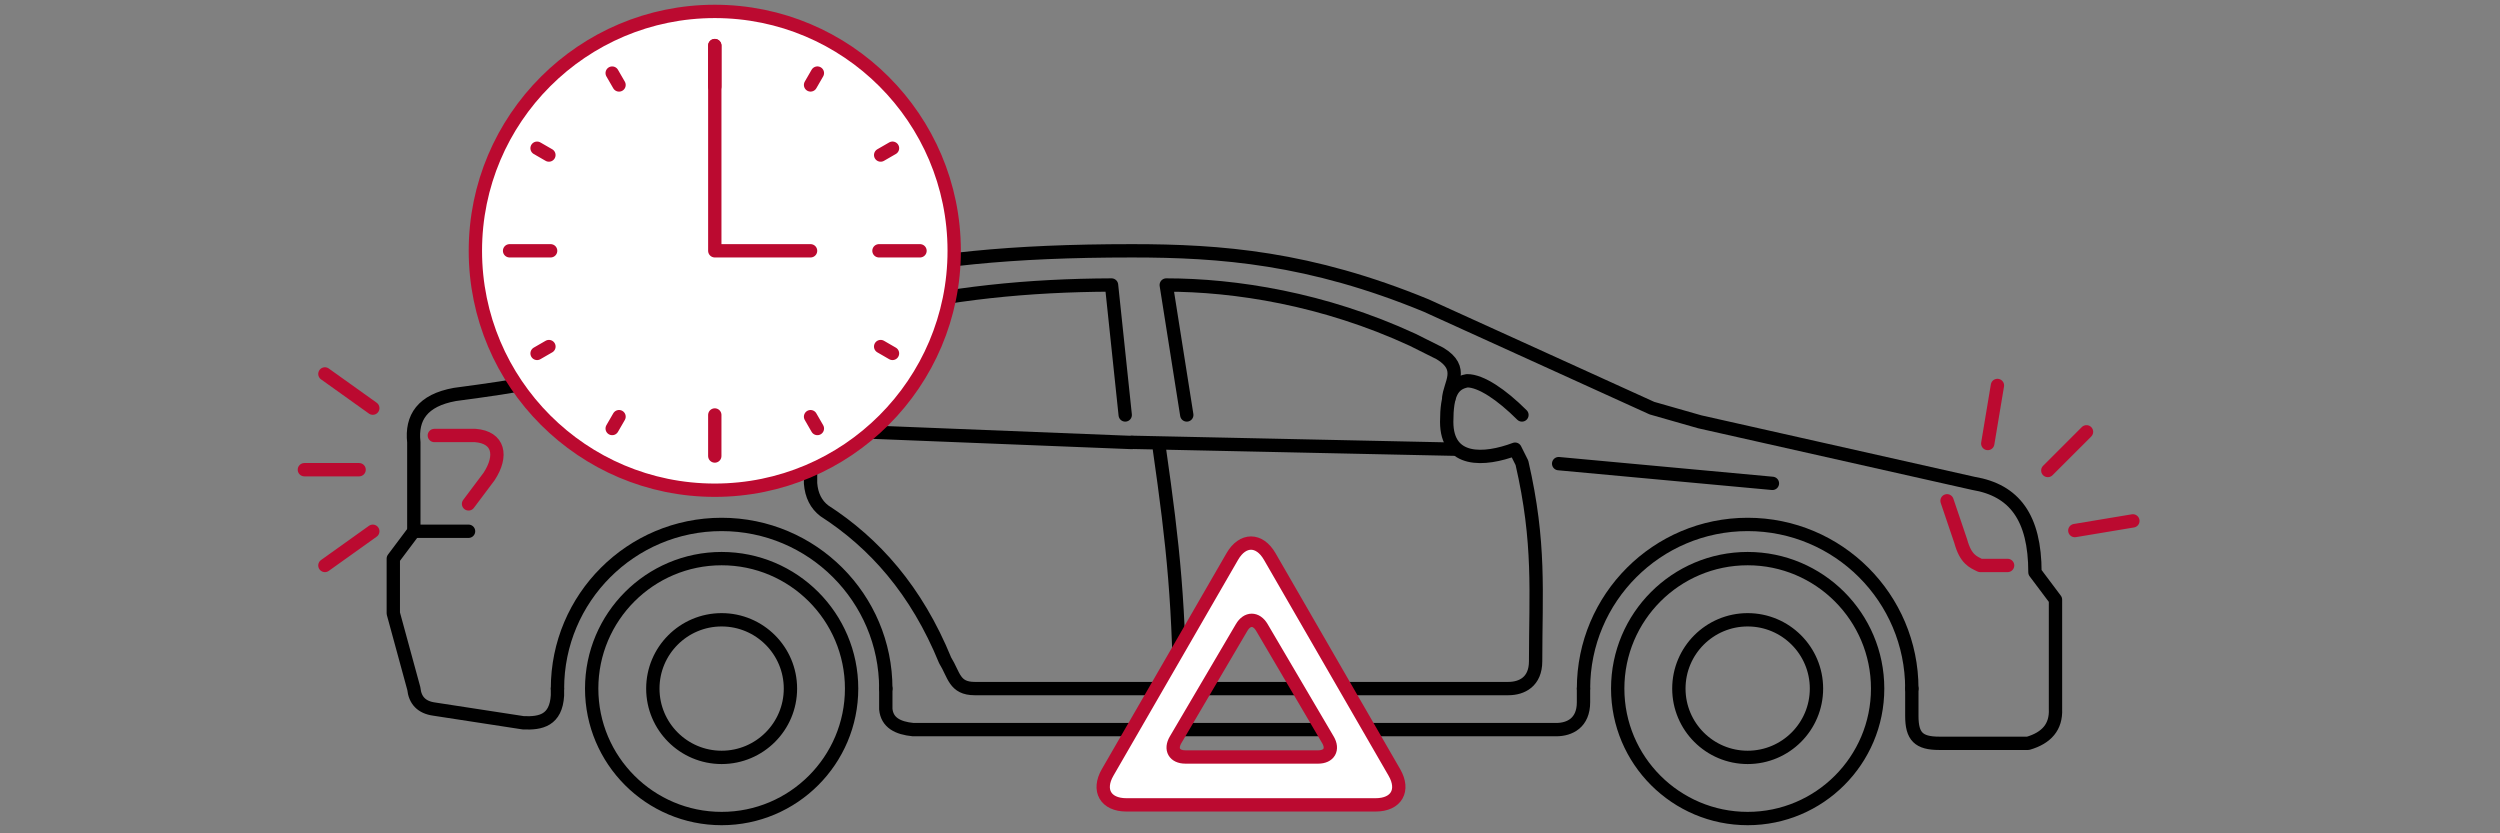 <svg width="300" height="100" viewBox="0 0 300 100" fill="none" xmlns="http://www.w3.org/2000/svg">
<rect x="0" y="0" width="300" height="100" fill="#808080" stroke="none"/>
<mask id="mask0_195_7848" style="mask-type:alpha" maskUnits="userSpaceOnUse" x="0" y="0" width="300" height="100">
<rect width="300" height="100" fill="#D9D9D9"/>
</mask>
<g mask="url(#mask0_195_7848)">
<path d="M229.42 82.63V85.913C229.42 88.376 230.241 89.197 232.704 89.197H243.374C245.581 88.551 246.753 87.233 246.658 85.093V71.959L244.195 68.676C244.195 62.109 241.733 58.826 236.808 58.005L203.975 50.618L198.229 48.976L171.141 36.664C157.187 30.918 146.517 30.097 135.846 30.097C121.071 30.097 111.433 31.176 101.371 33.38C92.2 35.615 83.313 39.126 73.463 43.23C66.075 45.693 62.978 46.216 54.584 47.334C50.691 48.04 49.333 50.108 49.659 53.08V63.751L47.196 67.034V73.601L49.659 82.63C49.803 84.03 50.58 84.888 52.121 85.093L62.792 86.734C64.91 86.831 66.718 86.433 66.896 83.451V82.63" stroke="black" stroke-width="1.6" stroke-miterlimit="79.84" stroke-linecap="round" stroke-linejoin="round"/>
<path fill-rule="evenodd" clip-rule="evenodd" d="M209.721 67.034C218.328 67.034 225.316 74.021 225.316 82.629C225.316 91.237 218.328 98.224 209.721 98.224C201.113 98.224 194.125 91.237 194.125 82.629C194.125 74.021 201.113 67.034 209.721 67.034Z" stroke="black" stroke-width="1.6" stroke-miterlimit="79.84"/>
<path fill-rule="evenodd" clip-rule="evenodd" d="M209.72 74.375C214.278 74.375 217.977 78.073 217.977 82.63C217.977 87.188 214.278 90.886 209.72 90.886C205.163 90.886 201.464 87.188 201.464 82.63C201.464 78.073 205.163 74.375 209.72 74.375Z" stroke="black" stroke-width="1.6" stroke-miterlimit="79.84"/>
<path fill-rule="evenodd" clip-rule="evenodd" d="M86.597 67.034C95.204 67.034 102.192 74.021 102.192 82.629C102.192 91.237 95.204 98.224 86.597 98.224C77.989 98.224 71.001 91.237 71.001 82.629C71.001 74.021 77.989 67.034 86.597 67.034Z" stroke="black" stroke-width="1.6" stroke-miterlimit="79.84"/>
<path fill-rule="evenodd" clip-rule="evenodd" d="M86.596 74.375C91.153 74.375 94.853 78.073 94.853 82.63C94.853 87.188 91.153 90.886 86.596 90.886C82.039 90.886 78.34 87.188 78.34 82.63C78.34 78.073 82.039 74.375 86.596 74.375Z" stroke="black" stroke-width="1.6" stroke-miterlimit="79.84"/>
<path d="M240.912 67.855H237.628C236.769 67.429 235.891 67.134 235.286 64.938L233.645 60.095" stroke="#BB0A30" stroke-width="1.6" stroke-miterlimit="79.84" stroke-linecap="round" stroke-linejoin="round"/>
<path d="M49.659 63.751H56.226" stroke="black" stroke-width="1.6" stroke-miterlimit="79.84" stroke-linecap="round" stroke-linejoin="round"/>
<path d="M52.121 52.259H57.046C59.862 52.487 60.329 54.677 58.688 57.184L56.225 60.467" stroke="#BB0A30" stroke-width="1.6" stroke-miterlimit="79.84" stroke-linecap="round" stroke-linejoin="round"/>
<path d="M73.463 50.618L135.846 53.102" stroke="black" stroke-width="1.6" stroke-miterlimit="79.84" stroke-linecap="round" stroke-linejoin="round"/>
<path d="M135.026 49.796L133.384 34.201C123.456 34.236 113.831 35.182 104.655 37.484C102.51 38.343 100.551 40.767 99.73 44.871L98.909 48.976" stroke="black" stroke-width="1.6" stroke-miterlimit="79.84" stroke-linecap="round" stroke-linejoin="round"/>
<path d="M93.162 48.155L95.625 39.947C88.237 42.409 83.312 44.051 83.312 47.334" stroke="black" stroke-width="1.6" stroke-miterlimit="79.84" stroke-linecap="round" stroke-linejoin="round"/>
<path d="M66.897 82.629C66.897 71.756 75.723 62.932 86.596 62.932C97.47 62.932 106.296 71.756 106.296 82.629" stroke="black" stroke-width="1.6" stroke-miterlimit="79.84" stroke-linecap="round" stroke-linejoin="round"/>
<path d="M106.296 82.63V85.092C106.448 86.711 107.727 87.375 109.579 87.555H186.737C188.379 87.555 190.02 86.734 190.02 84.271V82.63" stroke="black" stroke-width="1.6" stroke-miterlimit="79.84" stroke-linecap="round" stroke-linejoin="round"/>
<path d="M190.021 82.629C190.021 71.756 198.847 62.932 209.72 62.932C220.594 62.932 229.42 71.756 229.42 82.629" stroke="black" stroke-width="1.6" stroke-miterlimit="79.84" stroke-linecap="round" stroke-linejoin="round"/>
<path d="M97.267 53.9V58.005C97.378 59.448 97.933 60.536 98.908 61.288C104.95 65.184 109.978 70.84 113.418 79.245C114.504 80.988 114.504 82.629 116.966 82.629H180.991C182.633 82.629 184.274 81.809 184.274 79.346C184.274 71.138 184.848 65.146 182.633 55.542L181.812 53.9C178.097 55.295 173.604 55.542 173.604 50.617C173.604 47.334 174.265 46.013 176.066 45.692C177.708 45.692 180.164 47.335 182.633 49.796" stroke="black" stroke-width="1.6" stroke-miterlimit="79.84" stroke-linecap="round" stroke-linejoin="round"/>
<path d="M174.425 53.9L135.846 53.079" stroke="black" stroke-width="1.6" stroke-miterlimit="79.84" stroke-linecap="round" stroke-linejoin="round"/>
<path d="M187.038 55.637L212.69 58.004" stroke="black" stroke-width="1.6" stroke-miterlimit="79.84" stroke-linecap="round" stroke-linejoin="round"/>
<path d="M141.591 86.733C141.591 72.779 140.771 65.391 139.129 53.9" stroke="black" stroke-width="1.6" stroke-miterlimit="79.84" stroke-linecap="round" stroke-linejoin="round"/>
<path d="M142.413 49.796L139.95 34.201C148.158 34.201 158.829 35.842 169.5 40.767L172.783 42.409C175.831 44.23 173.915 46.102 173.849 47.842" stroke="black" stroke-width="1.6" stroke-miterlimit="79.84" stroke-linecap="round" stroke-linejoin="round"/>
<path fill-rule="evenodd" clip-rule="evenodd" d="M85.774 1.369C101.632 1.369 114.504 14.239 114.504 30.098C114.504 45.955 101.632 58.826 85.774 58.826C69.917 58.826 57.045 45.955 57.045 30.098C57.045 14.239 69.917 1.369 85.774 1.369Z" fill="white" stroke="#BB0A30" stroke-width="1.6" stroke-miterlimit="79.84"/>
<path d="M85.775 5.471V30.096H97.267" stroke="#BB0A30" stroke-width="1.6" stroke-miterlimit="79.84" stroke-linecap="round" stroke-linejoin="round"/>
<path d="M105.476 30.096H110.401" stroke="#BB0A30" stroke-width="1.6" stroke-miterlimit="79.84" stroke-linecap="round" stroke-linejoin="round"/>
<path d="M61.15 30.096H66.075" stroke="#BB0A30" stroke-width="1.6" stroke-miterlimit="79.84" stroke-linecap="round" stroke-linejoin="round"/>
<path d="M85.774 54.722L85.775 49.797" stroke="#BB0A30" stroke-width="1.6" stroke-miterlimit="79.84" stroke-linecap="round" stroke-linejoin="round"/>
<path d="M85.774 10.396V5.472" stroke="#BB0A30" stroke-width="1.6" stroke-miterlimit="79.84" stroke-linecap="round" stroke-linejoin="round"/>
<path d="M105.679 18.605L107.101 17.785" stroke="#BB0A30" stroke-width="1.6" stroke-miterlimit="79.84" stroke-linecap="round" stroke-linejoin="round"/>
<path d="M64.449 42.409L65.872 41.588" stroke="#BB0A30" stroke-width="1.6" stroke-miterlimit="79.84" stroke-linecap="round" stroke-linejoin="round"/>
<path d="M98.086 51.422L97.267 50" stroke="#BB0A30" stroke-width="1.6" stroke-miterlimit="79.84" stroke-linecap="round" stroke-linejoin="round"/>
<path d="M74.284 10.195L73.462 8.771" stroke="#BB0A30" stroke-width="1.6" stroke-miterlimit="79.84" stroke-linecap="round" stroke-linejoin="round"/>
<path d="M97.267 10.191L98.087 8.769" stroke="#BB0A30" stroke-width="1.6" stroke-miterlimit="79.84" stroke-linecap="round" stroke-linejoin="round"/>
<path d="M73.462 51.422L74.284 49.999" stroke="#BB0A30" stroke-width="1.6" stroke-miterlimit="79.84" stroke-linecap="round" stroke-linejoin="round"/>
<path d="M107.099 42.409L105.678 41.587" stroke="#BB0A30" stroke-width="1.6" stroke-miterlimit="79.84" stroke-linecap="round" stroke-linejoin="round"/>
<path d="M65.868 18.605L64.448 17.786" stroke="#BB0A30" stroke-width="1.6" stroke-miterlimit="79.84" stroke-linecap="round" stroke-linejoin="round"/>
<path d="M44.734 48.977L38.988 44.872" stroke="#BB0A30" stroke-width="1.6" stroke-miterlimit="79.84" stroke-linecap="round" stroke-linejoin="round"/>
<path d="M44.734 63.751L38.988 67.855" stroke="#BB0A30" stroke-width="1.6" stroke-miterlimit="79.84" stroke-linecap="round" stroke-linejoin="round"/>
<path d="M43.092 56.364H36.525" stroke="#BB0A30" stroke-width="1.6" stroke-miterlimit="79.84" stroke-linecap="round" stroke-linejoin="round"/>
<path d="M238.531 53.221L239.692 46.256" stroke="#BB0A30" stroke-width="1.6" stroke-miterlimit="79.84" stroke-linecap="round" stroke-linejoin="round"/>
<path d="M248.979 63.668L255.945 62.507" stroke="#BB0A30" stroke-width="1.6" stroke-miterlimit="79.84" stroke-linecap="round" stroke-linejoin="round"/>
<path d="M245.737 56.461L250.381 51.818" stroke="#BB0A30" stroke-width="1.6" stroke-miterlimit="79.84" stroke-linecap="round" stroke-linejoin="round"/>
<path fill-rule="evenodd" clip-rule="evenodd" d="M132.913 92.694L147.877 66.779C149.115 64.633 151.128 64.633 152.367 66.779L167.327 92.694C168.567 94.841 167.561 96.584 165.081 96.584H135.158C132.68 96.584 131.675 94.841 132.913 92.694ZM159.352 88.778L151.423 75.293C150.754 74.156 149.669 74.156 149 75.293L141.07 88.777C140.401 89.915 140.929 90.838 142.248 90.838L158.173 90.839C159.492 90.839 160.021 89.916 159.352 88.778Z" fill="white" stroke="#BB0A30" stroke-width="1.6" stroke-miterlimit="79.84"/>
</g>
</svg>
